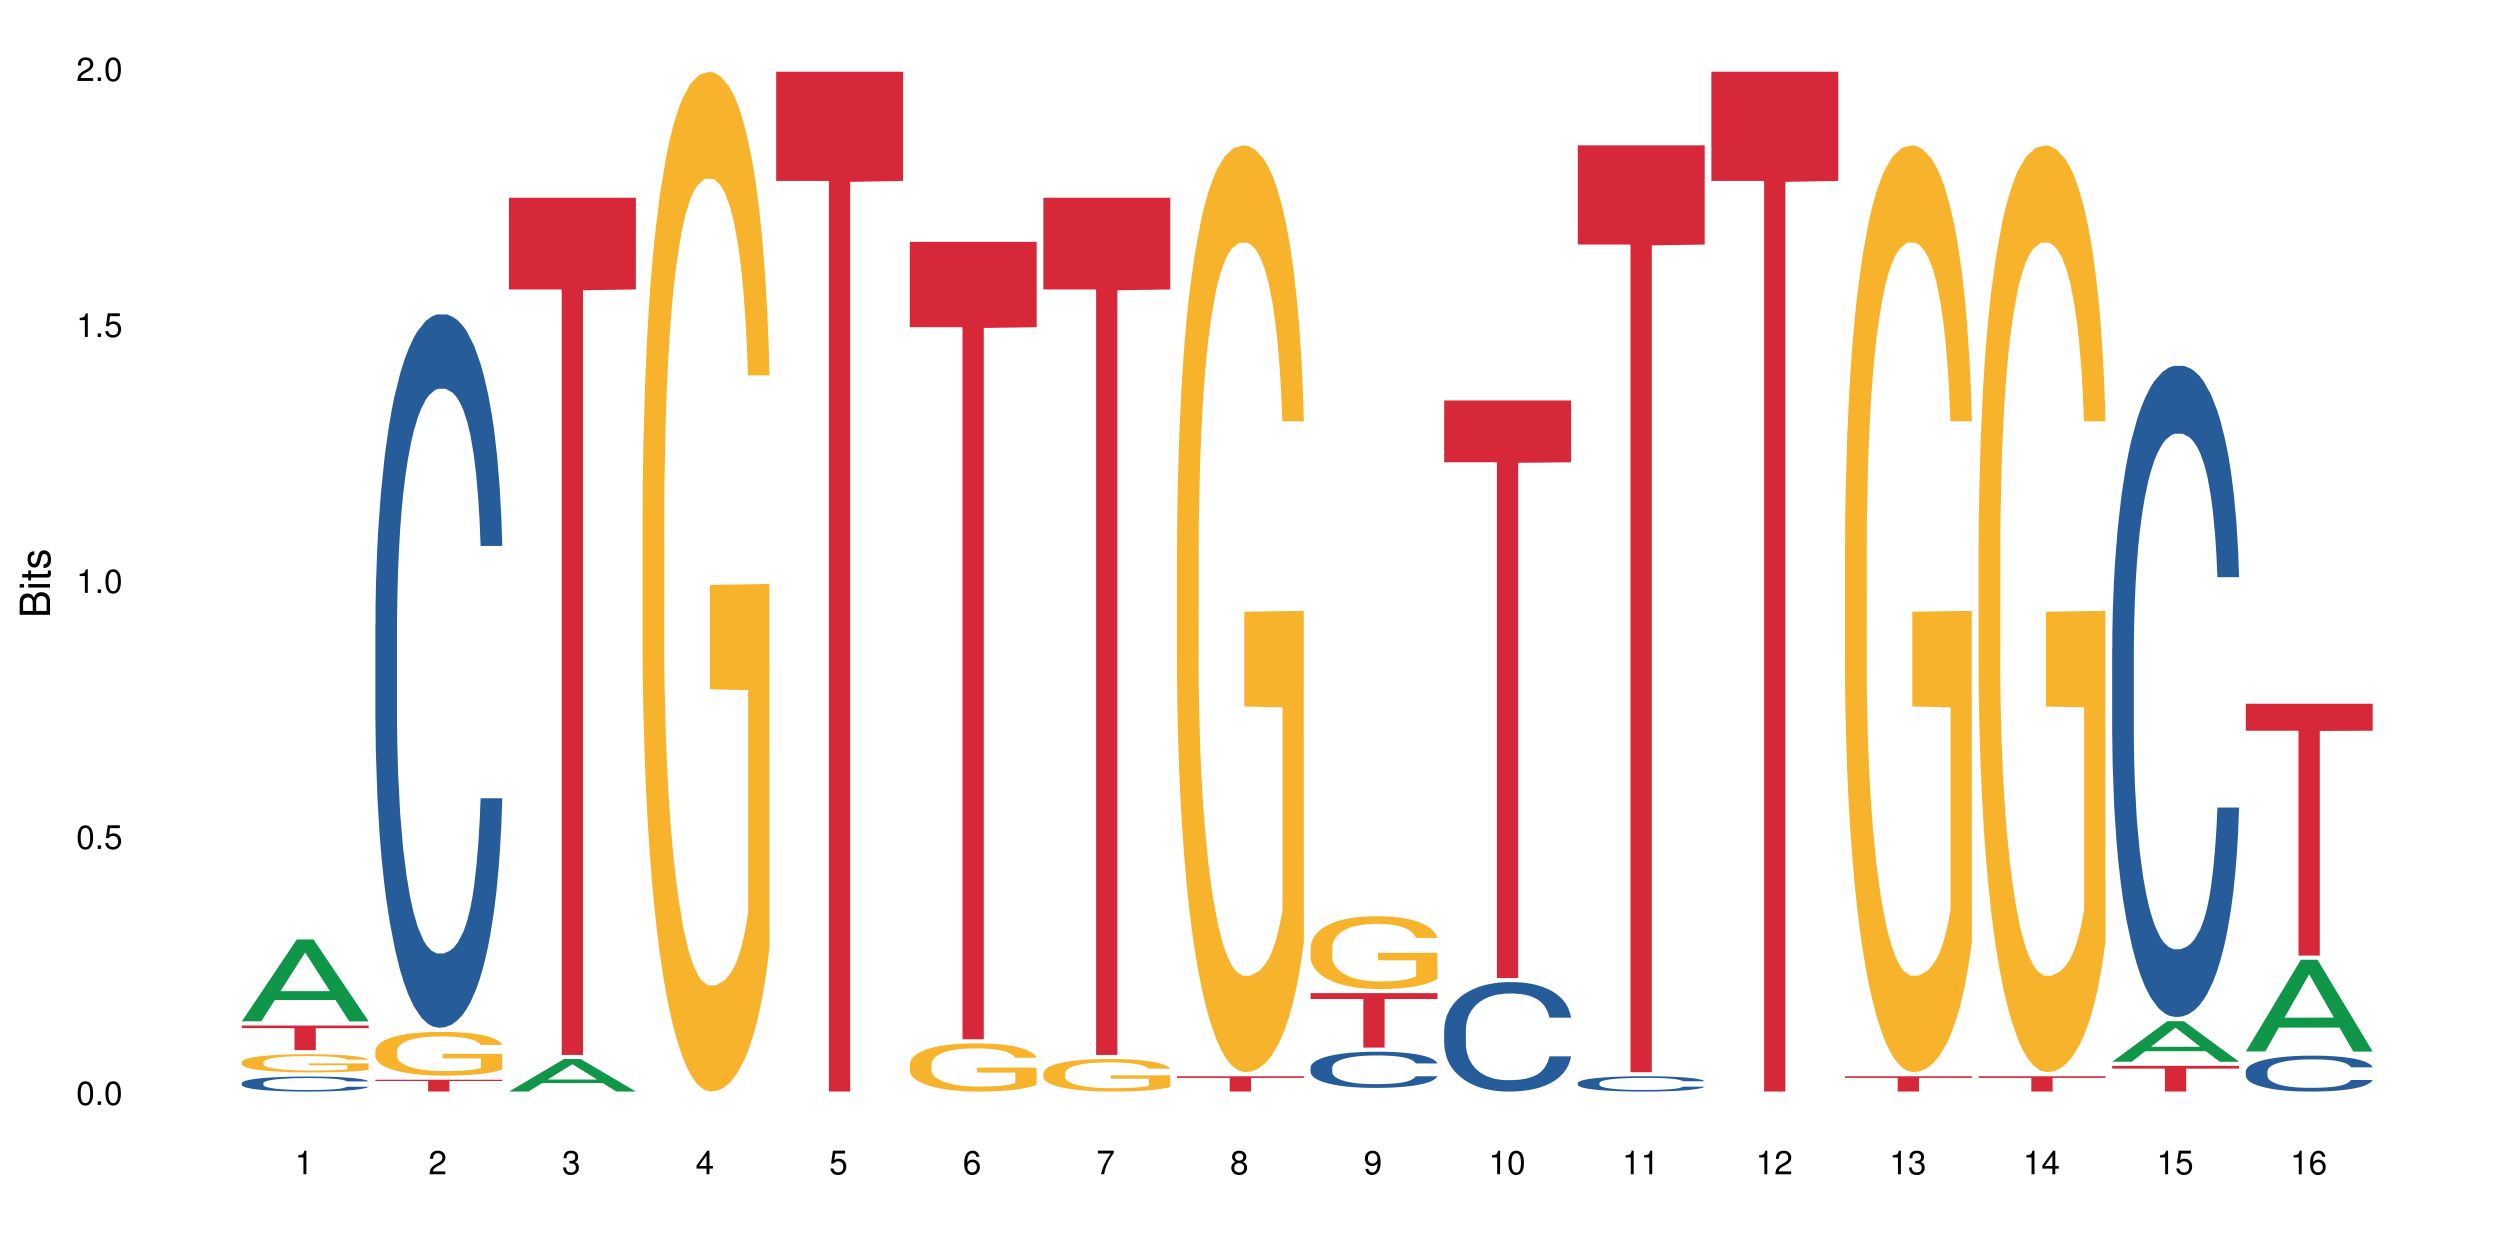 <?xml version="1.0" encoding="UTF-8"?>
<svg xmlns="http://www.w3.org/2000/svg" xmlns:xlink="http://www.w3.org/1999/xlink" width="720pt" height="360pt" viewBox="0 0 720 360" version="1.1">
<defs>
<g>
<symbol overflow="visible" id="glyph0-0">
<path style="stroke:none;" d=""/>
</symbol>
<symbol overflow="visible" id="glyph0-1">
<path style="stroke:none;" d="M 2.641 -6.797 C 2 -6.797 1.422 -6.531 1.078 -6.047 C 0.641 -5.453 0.406 -4.547 0.406 -3.297 C 0.406 -1 1.188 0.219 2.641 0.219 C 4.078 0.219 4.859 -1 4.859 -3.234 C 4.859 -4.562 4.656 -5.438 4.203 -6.047 C 3.844 -6.531 3.281 -6.797 2.641 -6.797 Z M 2.641 -6.047 C 3.547 -6.047 4 -5.125 4 -3.312 C 4 -1.375 3.562 -0.484 2.625 -0.484 C 1.734 -0.484 1.281 -1.422 1.281 -3.281 C 1.281 -5.141 1.734 -6.047 2.641 -6.047 Z M 2.641 -6.047 "/>
</symbol>
<symbol overflow="visible" id="glyph0-2">
<path style="stroke:none;" d="M 1.828 -1 L 0.828 -1 L 0.828 0 L 1.828 0 Z M 1.828 -1 "/>
</symbol>
<symbol overflow="visible" id="glyph0-3">
<path style="stroke:none;" d="M 4.562 -6.797 L 1.062 -6.797 L 0.547 -3.094 L 1.328 -3.094 C 1.719 -3.562 2.047 -3.734 2.578 -3.734 C 3.484 -3.734 4.062 -3.109 4.062 -2.094 C 4.062 -1.125 3.484 -0.531 2.578 -0.531 C 1.828 -0.531 1.375 -0.906 1.188 -1.672 L 0.328 -1.672 C 0.453 -1.109 0.547 -0.844 0.75 -0.594 C 1.125 -0.078 1.828 0.219 2.594 0.219 C 3.969 0.219 4.922 -0.781 4.922 -2.219 C 4.922 -3.562 4.031 -4.484 2.719 -4.484 C 2.25 -4.484 1.859 -4.359 1.469 -4.062 L 1.734 -5.969 L 4.562 -5.969 Z M 4.562 -6.797 "/>
</symbol>
<symbol overflow="visible" id="glyph0-4">
<path style="stroke:none;" d="M 2.484 -4.844 L 2.484 0 L 3.328 0 L 3.328 -6.797 L 2.766 -6.797 C 2.469 -5.75 2.281 -5.609 0.984 -5.453 L 0.984 -4.844 Z M 2.484 -4.844 "/>
</symbol>
<symbol overflow="visible" id="glyph0-5">
<path style="stroke:none;" d="M 4.859 -0.828 L 1.281 -0.828 C 1.359 -1.391 1.672 -1.75 2.5 -2.234 L 3.469 -2.75 C 4.406 -3.266 4.906 -3.969 4.906 -4.812 C 4.906 -5.375 4.672 -5.906 4.266 -6.266 C 3.859 -6.625 3.375 -6.797 2.719 -6.797 C 1.859 -6.797 1.219 -6.5 0.844 -5.922 C 0.609 -5.562 0.5 -5.125 0.484 -4.438 L 1.328 -4.438 C 1.359 -4.906 1.406 -5.188 1.531 -5.406 C 1.75 -5.812 2.188 -6.062 2.703 -6.062 C 3.469 -6.062 4.031 -5.516 4.031 -4.781 C 4.031 -4.25 3.719 -3.797 3.125 -3.438 L 2.234 -2.938 C 0.812 -2.141 0.406 -1.5 0.328 0 L 4.859 0 Z M 4.859 -0.828 "/>
</symbol>
<symbol overflow="visible" id="glyph0-6">
<path style="stroke:none;" d="M 2.125 -3.125 L 2.578 -3.125 C 3.516 -3.125 3.984 -2.703 3.984 -1.891 C 3.984 -1.031 3.469 -0.531 2.578 -0.531 C 1.656 -0.531 1.203 -0.984 1.156 -1.969 L 0.312 -1.969 C 0.344 -1.422 0.438 -1.078 0.609 -0.766 C 0.953 -0.109 1.625 0.219 2.547 0.219 C 3.953 0.219 4.859 -0.609 4.859 -1.906 C 4.859 -2.766 4.516 -3.25 3.703 -3.516 C 4.344 -3.766 4.656 -4.25 4.656 -4.938 C 4.656 -6.109 3.875 -6.797 2.578 -6.797 C 1.203 -6.797 0.484 -6.047 0.453 -4.609 L 1.297 -4.609 C 1.312 -5.016 1.344 -5.25 1.453 -5.453 C 1.641 -5.828 2.062 -6.062 2.594 -6.062 C 3.344 -6.062 3.797 -5.625 3.797 -4.906 C 3.797 -4.422 3.609 -4.141 3.25 -3.984 C 3.016 -3.891 2.719 -3.844 2.125 -3.844 Z M 2.125 -3.125 "/>
</symbol>
<symbol overflow="visible" id="glyph0-7">
<path style="stroke:none;" d="M 3.141 -1.625 L 3.141 0 L 3.984 0 L 3.984 -1.625 L 4.984 -1.625 L 4.984 -2.391 L 3.984 -2.391 L 3.984 -6.797 L 3.359 -6.797 L 0.266 -2.516 L 0.266 -1.625 Z M 3.141 -2.391 L 1 -2.391 L 3.141 -5.359 Z M 3.141 -2.391 "/>
</symbol>
<symbol overflow="visible" id="glyph0-8">
<path style="stroke:none;" d="M 4.781 -5.031 C 4.609 -6.141 3.891 -6.797 2.844 -6.797 C 2.094 -6.797 1.422 -6.438 1.031 -5.828 C 0.609 -5.172 0.406 -4.344 0.406 -3.094 C 0.406 -1.953 0.578 -1.234 0.984 -0.625 C 1.359 -0.078 1.953 0.219 2.703 0.219 C 3.984 0.219 4.922 -0.734 4.922 -2.078 C 4.922 -3.344 4.062 -4.234 2.844 -4.234 C 2.172 -4.234 1.641 -3.969 1.281 -3.469 C 1.281 -5.125 1.828 -6.047 2.797 -6.047 C 3.391 -6.047 3.797 -5.672 3.938 -5.031 Z M 2.734 -3.484 C 3.547 -3.484 4.062 -2.922 4.062 -2 C 4.062 -1.156 3.484 -0.531 2.703 -0.531 C 1.922 -0.531 1.328 -1.188 1.328 -2.047 C 1.328 -2.891 1.906 -3.484 2.734 -3.484 Z M 2.734 -3.484 "/>
</symbol>
<symbol overflow="visible" id="glyph0-9">
<path style="stroke:none;" d="M 4.984 -6.797 L 0.438 -6.797 L 0.438 -5.969 L 4.109 -5.969 C 2.5 -3.656 1.828 -2.234 1.328 0 L 2.219 0 C 2.594 -2.172 3.453 -4.047 4.984 -6.094 Z M 4.984 -6.797 "/>
</symbol>
<symbol overflow="visible" id="glyph0-10">
<path style="stroke:none;" d="M 3.75 -3.578 C 4.453 -4 4.688 -4.344 4.688 -4.984 C 4.688 -6.047 3.844 -6.797 2.641 -6.797 C 1.438 -6.797 0.594 -6.047 0.594 -4.984 C 0.594 -4.359 0.828 -4.016 1.516 -3.578 C 0.734 -3.203 0.359 -2.641 0.359 -1.891 C 0.359 -0.641 1.297 0.219 2.641 0.219 C 3.984 0.219 4.922 -0.641 4.922 -1.875 C 4.922 -2.641 4.531 -3.203 3.75 -3.578 Z M 2.641 -6.047 C 3.359 -6.047 3.812 -5.625 3.812 -4.969 C 3.812 -4.344 3.344 -3.922 2.641 -3.922 C 1.922 -3.922 1.453 -4.344 1.453 -4.984 C 1.453 -5.625 1.922 -6.047 2.641 -6.047 Z M 2.641 -3.203 C 3.484 -3.203 4.062 -2.672 4.062 -1.875 C 4.062 -1.062 3.484 -0.531 2.625 -0.531 C 1.797 -0.531 1.219 -1.078 1.219 -1.875 C 1.219 -2.672 1.797 -3.203 2.641 -3.203 Z M 2.641 -3.203 "/>
</symbol>
<symbol overflow="visible" id="glyph0-11">
<path style="stroke:none;" d="M 0.516 -1.547 C 0.672 -0.438 1.406 0.219 2.438 0.219 C 3.188 0.219 3.859 -0.141 4.266 -0.75 C 4.688 -1.406 4.891 -2.25 4.891 -3.484 C 4.891 -4.625 4.703 -5.359 4.312 -5.953 C 3.938 -6.5 3.344 -6.797 2.594 -6.797 C 1.297 -6.797 0.359 -5.844 0.359 -4.516 C 0.359 -3.25 1.234 -2.344 2.453 -2.344 C 3.094 -2.344 3.562 -2.578 4.016 -3.109 C 4 -1.453 3.469 -0.531 2.5 -0.531 C 1.906 -0.531 1.484 -0.906 1.359 -1.547 Z M 2.578 -6.062 C 3.375 -6.062 3.969 -5.406 3.969 -4.531 C 3.969 -3.688 3.375 -3.094 2.547 -3.094 C 1.734 -3.094 1.234 -3.672 1.234 -4.578 C 1.234 -5.438 1.797 -6.062 2.578 -6.062 Z M 2.578 -6.062 "/>
</symbol>
<symbol overflow="visible" id="glyph1-0">
<path style="stroke:none;" d=""/>
</symbol>
<symbol overflow="visible" id="glyph1-1">
<path style="stroke:none;" d="M 0 -0.953 L 0 -4.891 C 0 -5.719 -0.234 -6.344 -0.734 -6.797 C -1.188 -7.234 -1.812 -7.469 -2.5 -7.469 C -3.547 -7.469 -4.188 -7 -4.625 -5.875 C -4.984 -6.672 -5.641 -7.094 -6.531 -7.094 C -7.156 -7.094 -7.734 -6.859 -8.141 -6.391 C -8.562 -5.938 -8.75 -5.344 -8.75 -4.5 L -8.75 -0.953 Z M -4.984 -2.062 L -7.766 -2.062 L -7.766 -4.219 C -7.766 -4.844 -7.688 -5.203 -7.453 -5.5 C -7.219 -5.812 -6.859 -5.969 -6.375 -5.969 C -5.906 -5.969 -5.531 -5.812 -5.297 -5.5 C -5.062 -5.203 -4.984 -4.844 -4.984 -4.219 Z M -0.984 -2.062 L -4 -2.062 L -4 -4.781 C -4 -5.328 -3.859 -5.688 -3.578 -5.953 C -3.297 -6.219 -2.922 -6.359 -2.484 -6.359 C -2.062 -6.359 -1.688 -6.219 -1.406 -5.953 C -1.109 -5.688 -0.984 -5.328 -0.984 -4.781 Z M -0.984 -2.062 "/>
</symbol>
<symbol overflow="visible" id="glyph1-2">
<path style="stroke:none;" d="M -6.281 -1.797 L -6.281 -0.797 L 0 -0.797 L 0 -1.797 Z M -8.75 -1.797 L -8.75 -0.797 L -7.484 -0.797 L -7.484 -1.797 Z M -8.75 -1.797 "/>
</symbol>
<symbol overflow="visible" id="glyph1-3">
<path style="stroke:none;" d="M -6.281 -3.047 L -6.281 -2.016 L -8.016 -2.016 L -8.016 -1.016 L -6.281 -1.016 L -6.281 -0.172 L -5.469 -0.172 L -5.469 -1.016 L -0.719 -1.016 C -0.078 -1.016 0.281 -1.453 0.281 -2.234 C 0.281 -2.469 0.25 -2.719 0.188 -3.047 L -0.641 -3.047 C -0.609 -2.922 -0.594 -2.766 -0.594 -2.562 C -0.594 -2.141 -0.719 -2.016 -1.156 -2.016 L -5.469 -2.016 L -5.469 -3.047 Z M -6.281 -3.047 "/>
</symbol>
<symbol overflow="visible" id="glyph1-4">
<path style="stroke:none;" d="M -4.531 -5.25 C -5.766 -5.25 -6.469 -4.422 -6.469 -2.969 C -6.469 -1.516 -5.719 -0.562 -4.547 -0.562 C -3.562 -0.562 -3.094 -1.062 -2.734 -2.562 L -2.516 -3.484 C -2.344 -4.188 -2.094 -4.469 -1.625 -4.469 C -1.047 -4.469 -0.641 -3.875 -0.641 -3 C -0.641 -2.453 -0.797 -2 -1.062 -1.75 C -1.25 -1.594 -1.422 -1.531 -1.875 -1.469 L -1.875 -0.406 C -0.422 -0.453 0.281 -1.266 0.281 -2.922 C 0.281 -4.5 -0.5 -5.516 -1.719 -5.516 C -2.656 -5.516 -3.172 -4.984 -3.469 -3.734 L -3.703 -2.766 C -3.891 -1.953 -4.156 -1.609 -4.594 -1.609 C -5.172 -1.609 -5.547 -2.125 -5.547 -2.938 C -5.547 -3.75 -5.203 -4.172 -4.531 -4.203 Z M -4.531 -5.25 "/>
</symbol>
</g>
</defs>
<g id="surface30640">
<rect x="0" y="0" width="720" height="360" style="fill:rgb(100%,100%,100%);fill-opacity:1;stroke:none;"/>
<path style=" stroke:none;fill-rule:nonzero;fill:rgb(6.275%,58.824%,28.235%);fill-opacity:1;" d="M 69.629 294.148 L 69.668 294.125 L 85.484 270.559 L 90.289 270.559 L 106.184 294.172 L 100.598 294.172 L 96.613 288.008 L 79.156 288.008 L 75.254 294.148 L 69.629 294.148 L 80.836 285.457 L 95.012 285.438 L 87.945 274.418 L 87.867 274.395 L 87.789 274.461 L 80.797 285.438 L 80.836 285.457 Z M 69.629 294.148 "/>
<path style=" stroke:none;fill-rule:nonzero;fill:rgb(14.51%,36.078%,60%);fill-opacity:1;" d="M 69.629 311.926 L 69.676 311.922 L 69.676 311.824 L 69.809 311.676 L 70.121 311.484 L 70.434 311.355 L 71.234 311.121 L 72.348 310.895 L 73.508 310.723 L 74.355 310.617 L 75.113 310.539 L 76.852 310.395 L 77.965 310.316 L 79.168 310.25 L 80.641 310.184 L 81.711 310.145 L 84.117 310.082 L 85.898 310.055 L 87.281 310.043 L 90.27 310.043 L 92.051 310.059 L 93.344 310.078 L 94.77 310.109 L 95.973 310.145 L 98.07 310.23 L 99.941 310.344 L 100.789 310.406 L 102.125 310.527 L 103.152 310.648 L 103.863 310.75 L 104.668 310.895 L 105.379 311.074 L 105.914 311.277 L 106.184 311.445 L 99.941 311.445 L 99.629 311.289 L 99.273 311.164 L 98.605 311.004 L 97.938 310.887 L 97 310.773 L 96.152 310.699 L 94.992 310.621 L 93.969 310.574 L 92.898 310.539 L 91.875 310.516 L 89.91 310.492 L 87.637 310.492 L 86.793 310.5 L 85.055 310.531 L 84.117 310.559 L 82.781 310.613 L 81.844 310.668 L 80.73 310.746 L 79.973 310.812 L 79.035 310.914 L 78.367 311.008 L 77.609 311.137 L 77.164 311.234 L 76.762 311.348 L 76.406 311.477 L 76.137 311.617 L 75.961 311.762 L 75.871 311.906 L 75.871 312.52 L 75.961 312.66 L 76.184 312.828 L 76.762 313.07 L 77.609 313.277 L 78.59 313.445 L 79.527 313.562 L 80.059 313.617 L 80.773 313.684 L 81.887 313.762 L 83.492 313.84 L 84.43 313.871 L 85.855 313.902 L 87.328 313.918 L 89.289 313.918 L 91.027 313.902 L 92.184 313.883 L 93.391 313.852 L 95.039 313.785 L 96.062 313.723 L 96.953 313.645 L 97.625 313.57 L 98.07 313.508 L 98.738 313.387 L 99.273 313.25 L 99.676 313.113 L 99.941 312.977 L 106.184 312.977 L 105.914 313.137 L 105.516 313.289 L 105.113 313.406 L 104.488 313.543 L 103.773 313.668 L 102.75 313.805 L 101.902 313.895 L 100.789 313.996 L 99.762 314.07 L 98.648 314.137 L 97 314.215 L 95.93 314.258 L 94.77 314.293 L 93.391 314.324 L 91.648 314.352 L 89.777 314.367 L 88.039 314.371 L 86.168 314.363 L 84.785 314.348 L 82.957 314.312 L 80.684 314.238 L 79.035 314.164 L 77.742 314.09 L 76.629 314.012 L 75.379 313.902 L 73.773 313.73 L 72.793 313.594 L 72.125 313.484 L 71.367 313.328 L 70.832 313.191 L 70.207 312.969 L 69.762 312.688 L 69.629 312.473 Z M 69.629 311.926 "/>
<path style=" stroke:none;fill-rule:nonzero;fill:rgb(96.863%,70.196%,16.863%);fill-opacity:1;" d="M 69.629 305.863 L 69.676 305.855 L 69.676 305.762 L 69.852 305.547 L 70.297 305.25 L 70.879 305.004 L 71.5 304.812 L 71.902 304.711 L 72.57 304.566 L 73.152 304.461 L 74.621 304.246 L 76.496 304.047 L 77.52 303.957 L 78.68 303.879 L 80.328 303.785 L 81.086 303.754 L 83.402 303.676 L 86.035 303.629 L 88.93 303.613 L 90.27 303.617 L 92.098 303.637 L 94.594 303.691 L 96.02 303.738 L 97.133 303.785 L 98.293 303.848 L 99.719 303.945 L 101.055 304.059 L 102.125 304.176 L 103.195 304.32 L 104.086 304.473 L 104.844 304.641 L 105.516 304.84 L 105.914 305.008 L 106.184 305.176 L 99.984 305.176 L 99.629 305.008 L 99.227 304.879 L 98.559 304.723 L 97.891 304.605 L 97.223 304.516 L 95.973 304.391 L 94.906 304.312 L 93.566 304.246 L 92.273 304.203 L 90.805 304.176 L 89.91 304.164 L 87.551 304.164 L 85.41 304.199 L 84.16 304.238 L 83.27 304.273 L 82.023 304.348 L 81.266 304.406 L 80.816 304.441 L 79.48 304.59 L 78.59 304.727 L 78.098 304.816 L 77.477 304.961 L 77.027 305.09 L 76.539 305.281 L 76.27 305.426 L 75.914 305.75 L 75.871 306.613 L 76.004 306.797 L 76.27 306.992 L 76.629 307.164 L 77.164 307.348 L 77.699 307.484 L 78.633 307.672 L 79.438 307.797 L 80.059 307.879 L 81.266 308.008 L 81.754 308.051 L 82.914 308.137 L 84.117 308.203 L 85.59 308.262 L 86.703 308.293 L 88.484 308.316 L 90.758 308.316 L 93.434 308.285 L 95.129 308.25 L 96.285 308.211 L 97.043 308.176 L 97.98 308.125 L 98.648 308.074 L 99.273 308.023 L 100.031 307.941 L 100.031 306.797 L 89.02 306.793 L 89.02 306.254 L 106.137 306.25 L 106.184 308.125 L 105.246 308.254 L 104.086 308.379 L 102.973 308.473 L 101.812 308.555 L 100.164 308.645 L 98.828 308.703 L 96.777 308.77 L 94.906 308.812 L 92.941 308.844 L 91.203 308.855 L 89.152 308.863 L 87.328 308.852 L 85.363 308.824 L 83.805 308.785 L 82.379 308.738 L 80.953 308.676 L 79.168 308.574 L 78.012 308.492 L 76.805 308.391 L 75.602 308.273 L 74.531 308.145 L 73.82 308.043 L 73.105 307.926 L 72.348 307.785 L 71.637 307.621 L 71.102 307.473 L 70.609 307.305 L 70.254 307.145 L 69.898 306.93 L 69.719 306.758 L 69.629 306.609 Z M 69.629 305.863 "/>
<path style=" stroke:none;fill-rule:nonzero;fill:rgb(83.922%,15.686%,22.353%);fill-opacity:1;" d="M 69.629 295.352 L 106.184 295.352 L 106.184 296.109 L 90.949 296.117 L 90.949 302.434 L 84.82 302.434 L 84.82 296.121 L 84.73 296.109 L 69.629 296.109 Z M 69.629 295.352 "/>
<path style=" stroke:none;fill-rule:nonzero;fill:rgb(14.51%,36.078%,60%);fill-opacity:1;" d="M 108.105 179.957 L 108.152 179.766 L 108.152 175.262 L 108.285 168.125 L 108.598 159.113 L 108.91 152.914 L 109.711 141.836 L 110.824 131.133 L 111.984 122.871 L 112.832 117.988 L 113.59 114.23 L 115.328 107.285 L 116.441 103.715 L 117.645 100.523 L 119.117 97.332 L 120.188 95.453 L 122.594 92.449 L 124.375 91.133 L 125.758 90.57 L 128.746 90.57 L 130.527 91.32 L 131.82 92.262 L 133.246 93.762 L 134.453 95.453 L 136.547 99.586 L 138.418 104.844 L 139.266 107.848 L 140.602 113.668 L 141.629 119.301 L 142.34 124.184 L 143.145 131.133 L 143.855 139.582 L 144.391 149.16 L 144.66 157.234 L 138.418 157.234 L 138.105 149.723 L 137.75 143.902 L 137.082 136.203 L 136.414 130.758 L 135.477 125.312 L 134.629 121.742 L 133.469 118.176 L 132.445 115.922 L 131.375 114.23 L 130.352 113.105 L 128.391 111.977 L 126.117 111.977 L 125.27 112.355 L 123.531 113.855 L 122.594 115.172 L 121.258 117.801 L 120.32 120.242 L 119.207 123.996 L 118.449 127.188 L 117.512 132.07 L 116.844 136.391 L 116.086 142.586 L 115.641 147.281 L 115.238 152.539 L 114.883 158.734 L 114.613 165.309 L 114.438 172.258 L 114.348 179.016 L 114.348 208.121 L 114.438 214.883 L 114.66 222.77 L 115.238 234.223 L 116.086 244.176 L 117.066 252.062 L 118.004 257.699 L 118.539 260.328 L 119.25 263.332 L 120.363 267.086 L 121.969 270.844 L 122.906 272.344 L 124.332 273.848 L 125.805 274.598 L 127.766 274.598 L 129.504 273.848 L 130.664 272.906 L 131.867 271.406 L 133.516 268.215 L 134.539 265.207 L 135.434 261.641 L 136.102 258.074 L 136.547 255.07 L 137.215 249.246 L 137.75 242.863 L 138.152 236.289 L 138.418 229.906 L 144.66 229.906 L 144.391 237.418 L 143.992 244.742 L 143.59 250.188 L 142.965 256.758 L 142.254 262.578 L 141.227 269.152 L 140.379 273.473 L 139.266 278.164 L 138.242 281.734 L 137.125 284.926 L 135.477 288.68 L 134.406 290.559 L 133.246 292.25 L 131.867 293.75 L 130.129 295.066 L 128.254 295.816 L 126.516 296.004 L 124.645 295.629 L 123.262 294.879 L 121.434 293.188 L 119.16 289.809 L 117.512 286.242 L 116.219 282.672 L 115.105 278.918 L 113.855 273.848 L 112.254 265.586 L 111.27 259.199 L 110.602 253.941 L 109.844 246.617 L 109.309 240.047 L 108.688 229.531 L 108.238 216.199 L 108.105 205.871 Z M 108.105 179.957 "/>
<path style=" stroke:none;fill-rule:nonzero;fill:rgb(96.863%,70.196%,16.863%);fill-opacity:1;" d="M 108.105 302.578 L 108.152 302.566 L 108.152 302.336 L 108.328 301.82 L 108.773 301.105 L 109.355 300.52 L 109.98 300.059 L 110.379 299.82 L 111.047 299.473 L 111.629 299.219 L 113.098 298.703 L 114.973 298.219 L 115.996 298.012 L 117.156 297.816 L 118.805 297.598 L 119.562 297.52 L 121.879 297.336 L 124.512 297.219 L 127.406 297.184 L 128.746 297.195 L 130.574 297.242 L 133.07 297.367 L 134.496 297.484 L 135.609 297.598 L 136.77 297.75 L 138.195 297.977 L 139.531 298.254 L 140.602 298.531 L 141.672 298.875 L 142.562 299.242 L 143.32 299.645 L 143.992 300.129 L 144.391 300.531 L 144.66 300.934 L 138.465 300.934 L 138.105 300.531 L 137.707 300.223 L 137.035 299.84 L 136.367 299.566 L 135.699 299.348 L 134.453 299.047 L 133.383 298.863 L 132.043 298.703 L 130.75 298.598 L 129.281 298.531 L 128.391 298.508 L 126.027 298.508 L 123.887 298.586 L 122.637 298.68 L 121.746 298.773 L 120.5 298.945 L 119.742 299.082 L 119.297 299.176 L 117.957 299.531 L 117.066 299.852 L 116.574 300.07 L 115.953 300.418 L 115.508 300.727 L 115.016 301.188 L 114.75 301.531 L 114.391 302.312 L 114.348 304.387 L 114.48 304.82 L 114.75 305.293 L 115.105 305.707 L 115.641 306.145 L 116.176 306.477 L 117.109 306.926 L 117.914 307.227 L 118.539 307.422 L 119.742 307.73 L 120.23 307.836 L 121.391 308.043 L 122.594 308.203 L 124.066 308.34 L 125.18 308.41 L 126.961 308.469 L 129.234 308.469 L 131.91 308.398 L 133.605 308.309 L 134.762 308.215 L 135.52 308.133 L 136.457 308.008 L 137.125 307.895 L 137.75 307.766 L 138.508 307.57 L 138.508 304.82 L 127.496 304.809 L 127.496 303.523 L 144.613 303.512 L 144.66 308.008 L 143.723 308.32 L 142.562 308.617 L 141.449 308.848 L 140.289 309.043 L 138.641 309.262 L 137.305 309.398 L 135.254 309.562 L 133.383 309.664 L 131.422 309.734 L 129.68 309.77 L 127.633 309.777 L 125.805 309.758 L 123.844 309.688 L 122.281 309.594 L 120.855 309.48 L 119.43 309.332 L 117.645 309.09 L 116.488 308.895 L 115.285 308.652 L 114.078 308.363 L 113.012 308.055 L 112.297 307.812 L 111.582 307.535 L 110.824 307.191 L 110.113 306.801 L 109.578 306.445 L 109.086 306.043 L 108.73 305.66 L 108.375 305.145 L 108.195 304.73 L 108.105 304.375 Z M 108.105 302.578 "/>
<path style=" stroke:none;fill-rule:nonzero;fill:rgb(83.922%,15.686%,22.353%);fill-opacity:1;" d="M 108.105 310.957 L 144.66 310.957 L 144.66 311.324 L 129.426 311.328 L 129.426 314.371 L 123.297 314.371 L 123.297 311.332 L 123.207 311.324 L 108.105 311.324 Z M 108.105 310.957 "/>
<path style=" stroke:none;fill-rule:nonzero;fill:rgb(6.275%,58.824%,28.235%);fill-opacity:1;" d="M 146.582 314.363 L 146.621 314.352 L 162.438 304.996 L 167.242 304.996 L 183.137 314.371 L 177.551 314.371 L 173.57 311.922 L 156.113 311.922 L 152.207 314.363 L 146.582 314.363 L 157.793 310.91 L 171.969 310.902 L 164.898 306.527 L 164.82 306.52 L 164.742 306.543 L 157.754 310.902 L 157.793 310.91 Z M 146.582 314.363 "/>
<path style=" stroke:none;fill-rule:nonzero;fill:rgb(83.922%,15.686%,22.353%);fill-opacity:1;" d="M 146.582 56.938 L 183.137 56.938 L 183.137 83.363 L 167.902 83.594 L 167.902 303.816 L 161.773 303.816 L 161.773 83.828 L 161.684 83.363 L 146.582 83.363 Z M 146.582 56.938 "/>
<path style=" stroke:none;fill-rule:nonzero;fill:rgb(96.863%,70.196%,16.863%);fill-opacity:1;" d="M 185.059 146.461 L 185.105 146.191 L 185.105 140.828 L 185.281 128.758 L 185.73 112.129 L 186.309 98.449 L 186.934 87.719 L 187.332 82.086 L 188.004 74.039 L 188.582 68.141 L 190.055 56.07 L 191.926 44.805 L 192.949 39.977 L 194.109 35.414 L 195.758 30.32 L 196.516 28.441 L 198.836 24.148 L 201.465 21.469 L 204.363 20.664 L 205.699 20.93 L 207.527 22.004 L 210.023 24.953 L 211.449 27.637 L 212.562 30.32 L 213.723 33.805 L 215.148 39.172 L 216.488 45.609 L 217.559 52.047 L 218.625 60.094 L 219.52 68.676 L 220.277 78.062 L 220.945 89.328 L 221.348 98.715 L 221.613 108.105 L 215.418 108.105 L 215.062 98.715 L 214.66 91.477 L 213.992 82.625 L 213.32 76.188 L 212.652 71.09 L 211.406 64.117 L 210.336 59.824 L 209 56.07 L 207.707 53.656 L 206.234 52.047 L 205.344 51.508 L 202.98 51.508 L 200.84 53.387 L 199.594 55.531 L 198.699 57.68 L 197.453 61.703 L 196.695 64.922 L 196.25 67.066 L 194.91 75.383 L 194.02 82.891 L 193.531 87.988 L 192.906 96.035 L 192.461 103.277 L 191.969 114.004 L 191.703 122.051 L 191.344 140.293 L 191.301 188.574 L 191.434 198.766 L 191.703 209.762 L 192.059 219.418 L 192.594 229.609 L 193.129 237.391 L 194.066 247.852 L 194.867 254.824 L 195.492 259.383 L 196.695 266.625 L 197.184 269.039 L 198.344 273.867 L 199.547 277.625 L 201.02 280.844 L 202.133 282.453 L 203.918 283.793 L 206.191 283.793 L 208.863 282.184 L 210.559 280.039 L 211.719 277.891 L 212.477 276.016 L 213.41 273.062 L 214.078 270.383 L 214.703 267.43 L 215.461 262.871 L 215.461 198.766 L 204.453 198.496 L 204.453 168.457 L 221.57 168.188 L 221.613 273.062 L 220.676 280.305 L 219.52 287.281 L 218.402 292.645 L 217.246 297.203 L 215.594 302.301 L 214.258 305.52 L 212.207 309.273 L 210.336 311.688 L 208.375 313.297 L 206.637 314.102 L 204.586 314.371 L 202.758 313.836 L 200.797 312.227 L 199.234 310.078 L 197.809 307.398 L 196.383 303.91 L 194.602 298.277 L 193.441 293.719 L 192.238 288.086 L 191.035 281.379 L 189.965 274.137 L 189.25 268.504 L 188.539 262.066 L 187.781 254.02 L 187.066 244.898 L 186.531 236.586 L 186.039 227.195 L 185.684 218.344 L 185.328 206.277 L 185.148 196.621 L 185.059 188.305 Z M 185.059 146.461 "/>
<path style=" stroke:none;fill-rule:nonzero;fill:rgb(83.922%,15.686%,22.353%);fill-opacity:1;" d="M 223.539 20.664 L 260.09 20.664 L 260.09 52.102 L 244.855 52.379 L 244.855 314.371 L 238.727 314.371 L 238.727 52.652 L 238.637 52.102 L 223.539 52.102 Z M 223.539 20.664 "/>
<path style=" stroke:none;fill-rule:nonzero;fill:rgb(96.863%,70.196%,16.863%);fill-opacity:1;" d="M 262.016 306.438 L 262.059 306.426 L 262.059 306.172 L 262.238 305.602 L 262.684 304.816 L 263.262 304.172 L 263.887 303.664 L 264.289 303.398 L 264.957 303.016 L 265.535 302.738 L 267.008 302.168 L 268.879 301.637 L 269.906 301.406 L 271.062 301.191 L 272.711 300.953 L 273.469 300.863 L 275.789 300.66 L 278.418 300.535 L 281.316 300.496 L 282.652 300.508 L 284.48 300.559 L 286.977 300.699 L 288.402 300.824 L 289.52 300.953 L 290.676 301.117 L 292.105 301.371 L 293.441 301.676 L 294.512 301.977 L 295.582 302.359 L 296.473 302.762 L 297.23 303.207 L 297.898 303.738 L 298.301 304.184 L 298.566 304.625 L 292.371 304.625 L 292.016 304.184 L 291.613 303.84 L 290.945 303.422 L 290.277 303.117 L 289.605 302.879 L 288.359 302.547 L 287.289 302.344 L 285.953 302.168 L 284.66 302.055 L 283.188 301.977 L 282.297 301.953 L 279.934 301.953 L 277.793 302.043 L 276.547 302.145 L 275.656 302.242 L 274.406 302.434 L 273.648 302.586 L 273.203 302.688 L 271.867 303.082 L 270.973 303.434 L 270.484 303.676 L 269.859 304.055 L 269.414 304.398 L 268.922 304.906 L 268.656 305.285 L 268.301 306.148 L 268.254 308.43 L 268.391 308.91 L 268.656 309.43 L 269.012 309.887 L 269.547 310.367 L 270.082 310.734 L 271.02 311.227 L 271.82 311.559 L 272.445 311.773 L 273.648 312.113 L 274.141 312.23 L 275.297 312.457 L 276.5 312.633 L 277.973 312.785 L 279.086 312.863 L 280.871 312.926 L 283.145 312.926 L 285.816 312.852 L 287.512 312.75 L 288.672 312.648 L 289.43 312.559 L 290.363 312.418 L 291.035 312.293 L 291.656 312.152 L 292.414 311.938 L 292.414 308.91 L 281.406 308.898 L 281.406 307.477 L 298.523 307.465 L 298.566 312.418 L 297.633 312.762 L 296.473 313.09 L 295.359 313.344 L 294.199 313.559 L 292.551 313.801 L 291.211 313.953 L 289.16 314.129 L 287.289 314.242 L 285.328 314.32 L 283.59 314.359 L 281.539 314.371 L 279.711 314.344 L 277.75 314.27 L 276.191 314.168 L 274.762 314.043 L 273.336 313.875 L 271.555 313.609 L 270.395 313.395 L 269.191 313.129 L 267.988 312.812 L 266.918 312.469 L 266.203 312.203 L 265.492 311.898 L 264.734 311.52 L 264.02 311.09 L 263.484 310.695 L 262.996 310.254 L 262.637 309.836 L 262.281 309.266 L 262.102 308.809 L 262.016 308.414 Z M 262.016 306.438 "/>
<path style=" stroke:none;fill-rule:nonzero;fill:rgb(83.922%,15.686%,22.353%);fill-opacity:1;" d="M 262.016 69.656 L 298.566 69.656 L 298.566 94.238 L 283.332 94.457 L 283.332 299.316 L 277.203 299.316 L 277.203 94.672 L 277.113 94.238 L 262.016 94.238 Z M 262.016 69.656 "/>
<path style=" stroke:none;fill-rule:nonzero;fill:rgb(96.863%,70.196%,16.863%);fill-opacity:1;" d="M 300.492 309.012 L 300.535 309 L 300.535 308.832 L 300.715 308.445 L 301.16 307.914 L 301.738 307.477 L 302.363 307.137 L 302.766 306.957 L 303.434 306.699 L 304.012 306.512 L 305.484 306.125 L 307.355 305.766 L 308.383 305.609 L 309.539 305.465 L 311.191 305.305 L 311.949 305.242 L 314.266 305.105 L 316.895 305.02 L 319.793 304.996 L 321.129 305.004 L 322.957 305.039 L 325.453 305.133 L 326.879 305.219 L 327.996 305.305 L 329.152 305.414 L 330.582 305.586 L 331.918 305.789 L 332.988 305.996 L 334.059 306.254 L 334.949 306.527 L 335.707 306.828 L 336.375 307.188 L 336.777 307.484 L 337.043 307.785 L 330.848 307.785 L 330.492 307.484 L 330.09 307.254 L 329.422 306.973 L 328.754 306.766 L 328.086 306.605 L 326.836 306.383 L 325.766 306.246 L 324.43 306.125 L 323.137 306.047 L 321.664 305.996 L 320.773 305.98 L 318.41 305.98 L 316.27 306.039 L 315.023 306.109 L 314.133 306.176 L 312.883 306.305 L 312.125 306.406 L 311.68 306.477 L 310.344 306.742 L 309.449 306.98 L 308.961 307.145 L 308.336 307.402 L 307.891 307.633 L 307.402 307.973 L 307.133 308.23 L 306.777 308.812 L 306.73 310.355 L 306.867 310.68 L 307.133 311.031 L 307.488 311.34 L 308.023 311.664 L 308.559 311.914 L 309.496 312.246 L 310.297 312.469 L 310.922 312.617 L 312.125 312.848 L 312.617 312.922 L 313.773 313.078 L 314.98 313.199 L 316.449 313.301 L 317.562 313.352 L 319.348 313.395 L 321.621 313.395 L 324.297 313.344 L 325.988 313.273 L 327.148 313.207 L 327.906 313.145 L 328.844 313.051 L 329.512 312.965 L 330.137 312.871 L 330.895 312.727 L 330.895 310.68 L 319.883 310.672 L 319.883 309.711 L 337 309.703 L 337.043 313.051 L 336.109 313.281 L 334.949 313.504 L 333.836 313.676 L 332.676 313.824 L 331.027 313.984 L 329.688 314.09 L 327.637 314.207 L 325.766 314.285 L 323.805 314.336 L 322.066 314.363 L 320.016 314.371 L 318.188 314.355 L 316.227 314.301 L 314.668 314.234 L 313.238 314.148 L 311.812 314.035 L 310.031 313.855 L 308.871 313.711 L 307.668 313.531 L 306.465 313.316 L 305.395 313.086 L 304.68 312.906 L 303.969 312.699 L 303.211 312.445 L 302.496 312.152 L 301.961 311.887 L 301.473 311.586 L 301.117 311.305 L 300.758 310.918 L 300.582 310.613 L 300.492 310.348 Z M 300.492 309.012 "/>
<path style=" stroke:none;fill-rule:nonzero;fill:rgb(83.922%,15.686%,22.353%);fill-opacity:1;" d="M 300.492 56.938 L 337.043 56.938 L 337.043 83.363 L 321.809 83.594 L 321.809 303.816 L 315.68 303.816 L 315.68 83.828 L 315.594 83.363 L 300.492 83.363 Z M 300.492 56.938 "/>
<path style=" stroke:none;fill-rule:nonzero;fill:rgb(96.863%,70.196%,16.863%);fill-opacity:1;" d="M 338.969 156.184 L 339.012 155.941 L 339.012 151.062 L 339.191 140.094 L 339.637 124.98 L 340.215 112.547 L 340.84 102.797 L 341.242 97.68 L 341.91 90.363 L 342.488 85.004 L 343.961 74.031 L 345.832 63.793 L 346.859 59.406 L 348.016 55.262 L 349.668 50.629 L 350.426 48.926 L 352.742 45.023 L 355.371 42.586 L 358.27 41.855 L 359.605 42.098 L 361.434 43.074 L 363.93 45.754 L 365.359 48.191 L 366.473 50.629 L 367.633 53.801 L 369.059 58.676 L 370.395 64.523 L 371.465 70.375 L 372.535 77.688 L 373.426 85.488 L 374.184 94.023 L 374.852 104.262 L 375.254 112.793 L 375.52 121.324 L 369.324 121.324 L 368.969 112.793 L 368.566 106.211 L 367.898 98.164 L 367.23 92.316 L 366.562 87.684 L 365.312 81.344 L 364.242 77.445 L 362.906 74.031 L 361.613 71.84 L 360.141 70.375 L 359.25 69.887 L 356.887 69.887 L 354.75 71.594 L 353.5 73.543 L 352.609 75.496 L 351.359 79.152 L 350.602 82.078 L 350.156 84.027 L 348.82 91.586 L 347.93 98.41 L 347.438 103.043 L 346.812 110.355 L 346.367 116.938 L 345.879 126.688 L 345.609 134 L 345.254 150.578 L 345.207 194.457 L 345.344 203.719 L 345.609 213.715 L 345.965 222.488 L 346.5 231.754 L 347.035 238.824 L 347.973 248.328 L 348.773 254.668 L 349.398 258.812 L 350.602 265.395 L 351.094 267.586 L 352.254 271.977 L 353.457 275.387 L 354.926 278.312 L 356.043 279.777 L 357.824 280.996 L 360.098 280.996 L 362.773 279.531 L 364.465 277.582 L 365.625 275.633 L 366.383 273.926 L 367.32 271.242 L 367.988 268.805 L 368.613 266.125 L 369.371 261.98 L 369.371 203.719 L 358.359 203.477 L 358.359 176.172 L 375.477 175.93 L 375.52 271.242 L 374.586 277.824 L 373.426 284.164 L 372.312 289.039 L 371.152 293.184 L 369.504 297.816 L 368.168 300.742 L 366.117 304.152 L 364.242 306.348 L 362.281 307.809 L 360.543 308.543 L 358.492 308.785 L 356.664 308.297 L 354.703 306.836 L 353.145 304.883 L 351.719 302.445 L 350.289 299.277 L 348.508 294.16 L 347.348 290.016 L 346.145 284.895 L 344.941 278.801 L 343.871 272.219 L 343.16 267.102 L 342.445 261.25 L 341.688 253.938 L 340.973 245.648 L 340.438 238.09 L 339.949 229.559 L 339.594 221.516 L 339.234 210.543 L 339.059 201.77 L 338.969 194.211 Z M 338.969 156.184 "/>
<path style=" stroke:none;fill-rule:nonzero;fill:rgb(83.922%,15.686%,22.353%);fill-opacity:1;" d="M 338.969 309.965 L 375.52 309.965 L 375.52 310.438 L 360.285 310.441 L 360.285 314.371 L 354.156 314.371 L 354.156 310.445 L 354.07 310.438 L 338.969 310.438 Z M 338.969 309.965 "/>
<path style=" stroke:none;fill-rule:nonzero;fill:rgb(14.51%,36.078%,60%);fill-opacity:1;" d="M 377.445 307.43 L 377.488 307.422 L 377.488 307.191 L 377.625 306.828 L 377.934 306.371 L 378.246 306.059 L 379.051 305.496 L 380.164 304.953 L 381.324 304.535 L 382.172 304.285 L 382.93 304.098 L 384.668 303.742 L 385.781 303.562 L 386.984 303.402 L 388.457 303.238 L 389.527 303.145 L 391.934 302.992 L 393.715 302.926 L 395.098 302.895 L 398.086 302.895 L 399.867 302.934 L 401.16 302.98 L 402.586 303.059 L 403.789 303.145 L 405.887 303.352 L 407.758 303.621 L 408.605 303.773 L 409.941 304.066 L 410.969 304.352 L 411.68 304.602 L 412.484 304.953 L 413.195 305.383 L 413.73 305.867 L 414 306.277 L 407.758 306.277 L 407.445 305.898 L 407.09 305.602 L 406.422 305.211 L 405.75 304.934 L 404.816 304.66 L 403.969 304.477 L 402.809 304.297 L 401.785 304.184 L 400.715 304.098 L 399.688 304.039 L 397.727 303.98 L 395.453 303.98 L 394.605 304 L 392.867 304.078 L 391.934 304.145 L 390.594 304.277 L 389.66 304.402 L 388.543 304.59 L 387.785 304.754 L 386.852 305 L 386.184 305.219 L 385.426 305.535 L 384.98 305.773 L 384.578 306.039 L 384.223 306.355 L 383.953 306.688 L 383.773 307.039 L 383.688 307.383 L 383.688 308.859 L 383.773 309.203 L 383.996 309.602 L 384.578 310.184 L 385.426 310.688 L 386.406 311.086 L 387.34 311.375 L 387.875 311.508 L 388.59 311.66 L 389.703 311.848 L 391.309 312.039 L 392.246 312.117 L 393.672 312.191 L 395.141 312.23 L 397.105 312.23 L 398.844 312.191 L 400 312.145 L 401.203 312.07 L 402.855 311.906 L 403.879 311.754 L 404.77 311.574 L 405.441 311.391 L 405.887 311.238 L 406.555 310.945 L 407.09 310.621 L 407.488 310.289 L 407.758 309.965 L 414 309.965 L 413.73 310.344 L 413.328 310.715 L 412.93 310.992 L 412.305 311.324 L 411.59 311.621 L 410.566 311.953 L 409.719 312.172 L 408.605 312.41 L 407.578 312.594 L 406.465 312.754 L 404.816 312.945 L 403.746 313.039 L 402.586 313.125 L 401.203 313.203 L 399.465 313.27 L 397.594 313.305 L 395.855 313.316 L 393.984 313.297 L 392.602 313.258 L 390.773 313.172 L 388.5 313 L 386.852 312.82 L 385.559 312.641 L 384.445 312.449 L 383.195 312.191 L 381.59 311.773 L 380.609 311.449 L 379.941 311.184 L 379.184 310.812 L 378.648 310.477 L 378.023 309.945 L 377.578 309.27 L 377.445 308.746 Z M 377.445 307.43 "/>
<path style=" stroke:none;fill-rule:nonzero;fill:rgb(96.863%,70.196%,16.863%);fill-opacity:1;" d="M 377.445 272.859 L 377.488 272.84 L 377.488 272.457 L 377.668 271.594 L 378.113 270.41 L 378.691 269.434 L 379.316 268.668 L 379.719 268.266 L 380.387 267.691 L 380.965 267.27 L 382.438 266.406 L 384.309 265.602 L 385.336 265.258 L 386.496 264.934 L 388.145 264.57 L 388.902 264.434 L 391.219 264.129 L 393.848 263.938 L 396.746 263.879 L 398.086 263.898 L 399.91 263.977 L 402.41 264.188 L 403.836 264.379 L 404.949 264.57 L 406.109 264.816 L 407.535 265.199 L 408.871 265.66 L 409.941 266.121 L 411.012 266.695 L 411.902 267.309 L 412.66 267.977 L 413.328 268.781 L 413.73 269.453 L 414 270.121 L 407.801 270.121 L 407.445 269.453 L 407.043 268.934 L 406.375 268.301 L 405.707 267.844 L 405.039 267.48 L 403.789 266.98 L 402.719 266.676 L 401.383 266.406 L 400.09 266.234 L 398.621 266.121 L 397.727 266.082 L 395.363 266.082 L 393.227 266.215 L 391.977 266.367 L 391.086 266.523 L 389.836 266.809 L 389.078 267.039 L 388.633 267.191 L 387.297 267.785 L 386.406 268.32 L 385.914 268.684 L 385.289 269.262 L 384.844 269.777 L 384.355 270.543 L 384.086 271.117 L 383.73 272.418 L 383.688 275.867 L 383.82 276.594 L 384.086 277.379 L 384.445 278.066 L 384.98 278.793 L 385.512 279.352 L 386.449 280.098 L 387.254 280.594 L 387.875 280.918 L 389.078 281.438 L 389.57 281.609 L 390.73 281.953 L 391.934 282.223 L 393.402 282.453 L 394.52 282.566 L 396.301 282.66 L 398.574 282.66 L 401.25 282.547 L 402.941 282.395 L 404.102 282.242 L 404.859 282.105 L 405.797 281.895 L 406.465 281.703 L 407.09 281.496 L 407.848 281.168 L 407.848 276.594 L 396.836 276.574 L 396.836 274.43 L 413.953 274.41 L 414 281.895 L 413.062 282.414 L 411.902 282.91 L 410.789 283.293 L 409.629 283.621 L 407.98 283.984 L 406.645 284.215 L 404.594 284.48 L 402.719 284.652 L 400.758 284.77 L 399.02 284.824 L 396.969 284.844 L 395.141 284.805 L 393.18 284.691 L 391.621 284.539 L 390.195 284.348 L 388.77 284.098 L 386.984 283.695 L 385.824 283.371 L 384.621 282.969 L 383.418 282.488 L 382.348 281.973 L 381.637 281.57 L 380.922 281.109 L 380.164 280.535 L 379.449 279.887 L 378.918 279.293 L 378.426 278.621 L 378.07 277.992 L 377.711 277.129 L 377.535 276.441 L 377.445 275.848 Z M 377.445 272.859 "/>
<path style=" stroke:none;fill-rule:nonzero;fill:rgb(83.922%,15.686%,22.353%);fill-opacity:1;" d="M 377.445 286.023 L 414 286.023 L 414 287.703 L 398.766 287.719 L 398.766 301.715 L 392.637 301.715 L 392.637 287.734 L 392.547 287.703 L 377.445 287.703 Z M 377.445 286.023 "/>
<path style=" stroke:none;fill-rule:nonzero;fill:rgb(14.51%,36.078%,60%);fill-opacity:1;" d="M 415.922 296.57 L 415.965 296.543 L 415.965 295.852 L 416.102 294.758 L 416.414 293.375 L 416.723 292.422 L 417.527 290.723 L 418.641 289.082 L 419.801 287.816 L 420.648 287.066 L 421.406 286.492 L 423.145 285.426 L 424.258 284.879 L 425.461 284.387 L 426.934 283.898 L 428.004 283.609 L 430.41 283.148 L 432.191 282.949 L 433.574 282.863 L 436.562 282.863 L 438.344 282.977 L 439.637 283.121 L 441.062 283.352 L 442.266 283.609 L 444.363 284.242 L 446.234 285.051 L 447.082 285.512 L 448.418 286.402 L 449.445 287.27 L 450.156 288.016 L 450.961 289.082 L 451.672 290.379 L 452.207 291.848 L 452.477 293.086 L 446.234 293.086 L 445.922 291.934 L 445.566 291.043 L 444.898 289.859 L 444.227 289.023 L 443.293 288.191 L 442.445 287.641 L 441.285 287.094 L 440.262 286.75 L 439.191 286.492 L 438.164 286.316 L 436.203 286.145 L 433.93 286.145 L 433.086 286.203 L 431.348 286.434 L 430.41 286.633 L 429.074 287.039 L 428.137 287.41 L 427.023 287.988 L 426.266 288.477 L 425.328 289.227 L 424.66 289.891 L 423.902 290.84 L 423.457 291.559 L 423.055 292.367 L 422.699 293.316 L 422.43 294.324 L 422.254 295.391 L 422.164 296.426 L 422.164 300.891 L 422.254 301.93 L 422.477 303.137 L 423.055 304.895 L 423.902 306.422 L 424.883 307.633 L 425.816 308.496 L 426.352 308.898 L 427.066 309.359 L 428.18 309.934 L 429.785 310.512 L 430.723 310.742 L 432.148 310.973 L 433.621 311.086 L 435.582 311.086 L 437.32 310.973 L 438.477 310.828 L 439.68 310.598 L 441.332 310.109 L 442.355 309.648 L 443.246 309.102 L 443.918 308.551 L 444.363 308.094 L 445.031 307.199 L 445.566 306.219 L 445.969 305.211 L 446.234 304.23 L 452.477 304.23 L 452.207 305.383 L 451.805 306.508 L 451.406 307.344 L 450.781 308.352 L 450.066 309.242 L 449.043 310.254 L 448.195 310.914 L 447.082 311.633 L 446.055 312.184 L 444.941 312.672 L 443.293 313.246 L 442.223 313.535 L 441.062 313.793 L 439.68 314.023 L 437.941 314.227 L 436.07 314.344 L 434.332 314.371 L 432.461 314.312 L 431.078 314.199 L 429.25 313.938 L 426.977 313.422 L 425.328 312.871 L 424.035 312.324 L 422.922 311.75 L 421.672 310.973 L 420.066 309.703 L 419.086 308.727 L 418.418 307.918 L 417.66 306.797 L 417.125 305.789 L 416.5 304.176 L 416.055 302.129 L 415.922 300.547 Z M 415.922 296.57 "/>
<path style=" stroke:none;fill-rule:nonzero;fill:rgb(83.922%,15.686%,22.353%);fill-opacity:1;" d="M 415.922 115.332 L 452.477 115.332 L 452.477 133.137 L 437.242 133.293 L 437.242 281.684 L 431.113 281.684 L 431.113 133.449 L 431.023 133.137 L 415.922 133.137 Z M 415.922 115.332 "/>
<path style=" stroke:none;fill-rule:nonzero;fill:rgb(14.51%,36.078%,60%);fill-opacity:1;" d="M 454.398 311.883 L 454.445 311.879 L 454.445 311.781 L 454.578 311.629 L 454.891 311.434 L 455.203 311.301 L 456.004 311.062 L 457.117 310.836 L 458.277 310.656 L 459.125 310.551 L 459.883 310.473 L 461.621 310.324 L 462.734 310.246 L 463.938 310.18 L 465.41 310.109 L 466.48 310.07 L 468.887 310.004 L 470.668 309.977 L 472.051 309.965 L 475.039 309.965 L 476.82 309.98 L 478.113 310 L 479.539 310.031 L 480.742 310.07 L 482.84 310.156 L 484.711 310.27 L 485.559 310.336 L 486.895 310.461 L 487.922 310.582 L 488.633 310.684 L 489.438 310.836 L 490.148 311.016 L 490.684 311.223 L 490.953 311.395 L 484.711 311.395 L 484.398 311.234 L 484.043 311.109 L 483.375 310.941 L 482.707 310.828 L 481.77 310.711 L 480.922 310.633 L 479.762 310.555 L 478.738 310.508 L 477.668 310.473 L 476.645 310.449 L 474.68 310.422 L 472.406 310.422 L 471.562 310.434 L 469.824 310.465 L 468.887 310.492 L 467.551 310.547 L 466.613 310.602 L 465.5 310.68 L 464.742 310.75 L 463.805 310.855 L 463.137 310.949 L 462.379 311.082 L 461.934 311.18 L 461.531 311.293 L 461.176 311.426 L 460.906 311.566 L 460.73 311.715 L 460.641 311.863 L 460.641 312.484 L 460.73 312.629 L 460.953 312.801 L 461.531 313.047 L 462.379 313.258 L 463.359 313.43 L 464.297 313.551 L 464.828 313.605 L 465.543 313.668 L 466.656 313.75 L 468.262 313.832 L 469.199 313.863 L 470.625 313.895 L 472.098 313.91 L 474.059 313.91 L 475.797 313.895 L 476.953 313.875 L 478.16 313.844 L 479.809 313.773 L 480.832 313.711 L 481.727 313.633 L 482.395 313.559 L 482.84 313.492 L 483.508 313.367 L 484.043 313.23 L 484.445 313.09 L 484.711 312.953 L 490.953 312.953 L 490.684 313.113 L 490.285 313.27 L 489.883 313.387 L 489.258 313.527 L 488.547 313.652 L 487.52 313.793 L 486.672 313.887 L 485.559 313.988 L 484.531 314.066 L 483.418 314.133 L 481.77 314.215 L 480.699 314.254 L 479.539 314.289 L 478.16 314.324 L 476.422 314.352 L 474.547 314.367 L 472.809 314.371 L 470.938 314.363 L 469.555 314.348 L 467.727 314.309 L 465.453 314.238 L 463.805 314.16 L 462.512 314.086 L 461.398 314.004 L 460.148 313.895 L 458.543 313.719 L 457.562 313.582 L 456.895 313.469 L 456.137 313.312 L 455.602 313.172 L 454.98 312.945 L 454.531 312.66 L 454.398 312.438 Z M 454.398 311.883 "/>
<path style=" stroke:none;fill-rule:nonzero;fill:rgb(83.922%,15.686%,22.353%);fill-opacity:1;" d="M 454.398 41.855 L 490.953 41.855 L 490.953 70.426 L 475.719 70.68 L 475.719 308.785 L 469.59 308.785 L 469.59 70.93 L 469.5 70.426 L 454.398 70.426 Z M 454.398 41.855 "/>
<path style=" stroke:none;fill-rule:nonzero;fill:rgb(83.922%,15.686%,22.353%);fill-opacity:1;" d="M 492.875 20.664 L 529.43 20.664 L 529.43 52.102 L 514.195 52.379 L 514.195 314.371 L 508.066 314.371 L 508.066 52.652 L 507.977 52.102 L 492.875 52.102 Z M 492.875 20.664 "/>
<path style=" stroke:none;fill-rule:nonzero;fill:rgb(96.863%,70.196%,16.863%);fill-opacity:1;" d="M 531.352 156.184 L 531.398 155.941 L 531.398 151.062 L 531.574 140.094 L 532.023 124.98 L 532.602 112.547 L 533.227 102.797 L 533.625 97.68 L 534.297 90.363 L 534.875 85.004 L 536.344 74.031 L 538.219 63.793 L 539.242 59.406 L 540.402 55.262 L 542.051 50.629 L 542.809 48.926 L 545.129 45.023 L 547.758 42.586 L 550.656 41.855 L 551.992 42.098 L 553.82 43.074 L 556.316 45.754 L 557.742 48.191 L 558.855 50.629 L 560.016 53.801 L 561.441 58.676 L 562.781 64.523 L 563.852 70.375 L 564.918 77.688 L 565.812 85.488 L 566.57 94.023 L 567.238 104.262 L 567.637 112.793 L 567.906 121.324 L 561.711 121.324 L 561.352 112.793 L 560.953 106.211 L 560.285 98.164 L 559.613 92.316 L 558.945 87.684 L 557.699 81.344 L 556.629 77.445 L 555.289 74.031 L 554 71.84 L 552.527 70.375 L 551.637 69.887 L 549.273 69.887 L 547.133 71.594 L 545.887 73.543 L 544.992 75.496 L 543.746 79.152 L 542.988 82.078 L 542.543 84.027 L 541.203 91.586 L 540.312 98.41 L 539.824 103.043 L 539.199 110.355 L 538.754 116.938 L 538.262 126.688 L 537.996 134 L 537.637 150.578 L 537.594 194.457 L 537.727 203.719 L 537.996 213.715 L 538.352 222.488 L 538.887 231.754 L 539.422 238.824 L 540.359 248.328 L 541.16 254.668 L 541.785 258.812 L 542.988 265.395 L 543.477 267.586 L 544.637 271.977 L 545.84 275.387 L 547.312 278.312 L 548.426 279.777 L 550.211 280.996 L 552.484 280.996 L 555.156 279.531 L 556.852 277.582 L 558.012 275.633 L 558.77 273.926 L 559.703 271.242 L 560.371 268.805 L 560.996 266.125 L 561.754 261.98 L 561.754 203.719 L 550.742 203.477 L 550.742 176.172 L 567.863 175.93 L 567.906 271.242 L 566.969 277.824 L 565.812 284.164 L 564.695 289.039 L 563.539 293.184 L 561.887 297.816 L 560.551 300.742 L 558.5 304.152 L 556.629 306.348 L 554.668 307.809 L 552.93 308.543 L 550.879 308.785 L 549.051 308.297 L 547.09 306.836 L 545.527 304.883 L 544.102 302.445 L 542.676 299.277 L 540.891 294.16 L 539.734 290.016 L 538.531 284.895 L 537.328 278.801 L 536.258 272.219 L 535.543 267.102 L 534.828 261.25 L 534.07 253.938 L 533.359 245.648 L 532.824 238.09 L 532.332 229.559 L 531.977 221.516 L 531.621 210.543 L 531.441 201.77 L 531.352 194.211 Z M 531.352 156.184 "/>
<path style=" stroke:none;fill-rule:nonzero;fill:rgb(83.922%,15.686%,22.353%);fill-opacity:1;" d="M 531.352 309.965 L 567.906 309.965 L 567.906 310.438 L 552.672 310.441 L 552.672 314.371 L 546.543 314.371 L 546.543 310.445 L 546.453 310.438 L 531.352 310.438 Z M 531.352 309.965 "/>
<path style=" stroke:none;fill-rule:nonzero;fill:rgb(96.863%,70.196%,16.863%);fill-opacity:1;" d="M 569.828 156.184 L 569.875 155.941 L 569.875 151.062 L 570.055 140.094 L 570.5 124.98 L 571.078 112.547 L 571.703 102.797 L 572.102 97.68 L 572.773 90.363 L 573.352 85.004 L 574.824 74.031 L 576.695 63.793 L 577.719 59.406 L 578.879 55.262 L 580.527 50.629 L 581.285 48.926 L 583.605 45.023 L 586.234 42.586 L 589.133 41.855 L 590.469 42.098 L 592.297 43.074 L 594.793 45.754 L 596.219 48.191 L 597.332 50.629 L 598.492 53.801 L 599.918 58.676 L 601.258 64.523 L 602.328 70.375 L 603.395 77.688 L 604.289 85.488 L 605.047 94.023 L 605.715 104.262 L 606.117 112.793 L 606.383 121.324 L 600.188 121.324 L 599.832 112.793 L 599.43 106.211 L 598.762 98.164 L 598.09 92.316 L 597.422 87.684 L 596.176 81.344 L 595.105 77.445 L 593.77 74.031 L 592.477 71.84 L 591.004 70.375 L 590.113 69.887 L 587.75 69.887 L 585.609 71.594 L 584.363 73.543 L 583.469 75.496 L 582.223 79.152 L 581.465 82.078 L 581.02 84.027 L 579.68 91.586 L 578.789 98.41 L 578.301 103.043 L 577.676 110.355 L 577.23 116.938 L 576.738 126.688 L 576.473 134 L 576.117 150.578 L 576.07 194.457 L 576.203 203.719 L 576.473 213.715 L 576.828 222.488 L 577.363 231.754 L 577.898 238.824 L 578.836 248.328 L 579.637 254.668 L 580.262 258.812 L 581.465 265.395 L 581.953 267.586 L 583.113 271.977 L 584.316 275.387 L 585.789 278.312 L 586.902 279.777 L 588.688 280.996 L 590.961 280.996 L 593.633 279.531 L 595.328 277.582 L 596.488 275.633 L 597.246 273.926 L 598.18 271.242 L 598.848 268.805 L 599.473 266.125 L 600.23 261.98 L 600.23 203.719 L 589.223 203.477 L 589.223 176.172 L 606.34 175.93 L 606.383 271.242 L 605.445 277.824 L 604.289 284.164 L 603.172 289.039 L 602.016 293.184 L 600.363 297.816 L 599.027 300.742 L 596.977 304.152 L 595.105 306.348 L 593.145 307.809 L 591.406 308.543 L 589.355 308.785 L 587.527 308.297 L 585.566 306.836 L 584.004 304.883 L 582.578 302.445 L 581.152 299.277 L 579.371 294.16 L 578.211 290.016 L 577.008 284.895 L 575.805 278.801 L 574.734 272.219 L 574.02 267.102 L 573.309 261.25 L 572.551 253.938 L 571.836 245.648 L 571.301 238.09 L 570.812 229.559 L 570.453 221.516 L 570.098 210.543 L 569.918 201.77 L 569.828 194.211 Z M 569.828 156.184 "/>
<path style=" stroke:none;fill-rule:nonzero;fill:rgb(83.922%,15.686%,22.353%);fill-opacity:1;" d="M 569.828 309.965 L 606.383 309.965 L 606.383 310.438 L 591.148 310.441 L 591.148 314.371 L 585.02 314.371 L 585.02 310.445 L 584.93 310.438 L 569.828 310.438 Z M 569.828 309.965 "/>
<path style=" stroke:none;fill-rule:nonzero;fill:rgb(6.275%,58.824%,28.235%);fill-opacity:1;" d="M 608.309 305.781 L 608.348 305.77 L 624.164 294.102 L 628.965 294.102 L 644.859 305.793 L 639.277 305.793 L 635.293 302.742 L 617.836 302.742 L 613.93 305.781 L 608.309 305.781 L 619.516 301.48 L 633.691 301.469 L 626.621 296.012 L 626.543 296.004 L 626.465 296.035 L 619.477 301.469 L 619.516 301.48 Z M 608.309 305.781 "/>
<path style=" stroke:none;fill-rule:nonzero;fill:rgb(14.51%,36.078%,60%);fill-opacity:1;" d="M 608.309 186.977 L 608.352 186.805 L 608.352 182.688 L 608.484 176.176 L 608.797 167.945 L 609.109 162.289 L 609.91 152.172 L 611.027 142.402 L 612.184 134.859 L 613.031 130.402 L 613.789 126.973 L 615.527 120.629 L 616.645 117.371 L 617.848 114.457 L 619.316 111.543 L 620.387 109.828 L 622.793 107.086 L 624.578 105.887 L 625.961 105.371 L 628.945 105.371 L 630.73 106.055 L 632.023 106.914 L 633.449 108.285 L 634.652 109.828 L 636.746 113.598 L 638.621 118.398 L 639.465 121.145 L 640.805 126.457 L 641.828 131.602 L 642.543 136.059 L 643.344 142.402 L 644.059 150.117 L 644.594 158.859 L 644.859 166.23 L 638.621 166.23 L 638.309 159.375 L 637.949 154.059 L 637.281 147.031 L 636.613 142.059 L 635.676 137.086 L 634.832 133.828 L 633.672 130.57 L 632.645 128.516 L 631.574 126.973 L 630.551 125.941 L 628.59 124.914 L 626.316 124.914 L 625.469 125.258 L 623.73 126.629 L 622.793 127.828 L 621.457 130.23 L 620.52 132.457 L 619.406 135.887 L 618.648 138.801 L 617.711 143.258 L 617.043 147.203 L 616.285 152.859 L 615.84 157.145 L 615.438 161.945 L 615.082 167.602 L 614.816 173.602 L 614.637 179.945 L 614.547 186.117 L 614.547 212.691 L 614.637 218.863 L 614.859 226.062 L 615.438 236.52 L 616.285 245.605 L 617.266 252.809 L 618.203 257.949 L 618.738 260.352 L 619.453 263.094 L 620.566 266.523 L 622.172 269.949 L 623.105 271.324 L 624.531 272.695 L 626.004 273.379 L 627.965 273.379 L 629.703 272.695 L 630.863 271.836 L 632.066 270.465 L 633.715 267.551 L 634.742 264.809 L 635.633 261.551 L 636.301 258.293 L 636.746 255.551 L 637.414 250.234 L 637.949 244.406 L 638.352 238.406 L 638.621 232.578 L 644.859 232.578 L 644.594 239.434 L 644.191 246.121 L 643.789 251.094 L 643.168 257.094 L 642.453 262.406 L 641.426 268.406 L 640.582 272.352 L 639.465 276.637 L 638.441 279.895 L 637.328 282.809 L 635.676 286.238 L 634.605 287.953 L 633.449 289.496 L 632.066 290.867 L 630.328 292.066 L 628.457 292.754 L 626.719 292.922 L 624.844 292.582 L 623.465 291.895 L 621.637 290.352 L 619.363 287.266 L 617.711 284.008 L 616.422 280.75 L 615.305 277.324 L 614.059 272.695 L 612.453 265.152 L 611.473 259.32 L 610.805 254.523 L 610.047 247.836 L 609.512 241.836 L 608.887 232.234 L 608.441 220.062 L 608.309 210.633 Z M 608.309 186.977 "/>
<path style=" stroke:none;fill-rule:nonzero;fill:rgb(83.922%,15.686%,22.353%);fill-opacity:1;" d="M 608.309 306.973 L 644.859 306.973 L 644.859 307.762 L 629.625 307.77 L 629.625 314.371 L 623.496 314.371 L 623.496 307.777 L 623.406 307.762 L 608.309 307.762 Z M 608.309 306.973 "/>
<path style=" stroke:none;fill-rule:nonzero;fill:rgb(6.275%,58.824%,28.235%);fill-opacity:1;" d="M 646.785 302.828 L 646.824 302.805 L 662.641 276.395 L 667.441 276.395 L 683.336 302.855 L 677.754 302.855 L 673.77 295.945 L 656.312 295.945 L 652.406 302.828 L 646.785 302.828 L 657.992 293.09 L 672.168 293.066 L 665.098 280.715 L 665.02 280.691 L 664.941 280.766 L 657.953 293.066 L 657.992 293.09 Z M 646.785 302.828 "/>
<path style=" stroke:none;fill-rule:nonzero;fill:rgb(14.51%,36.078%,60%);fill-opacity:1;" d="M 646.785 308.531 L 646.828 308.523 L 646.828 308.293 L 646.961 307.938 L 647.273 307.48 L 647.586 307.172 L 648.391 306.613 L 649.504 306.074 L 650.66 305.66 L 651.508 305.414 L 652.266 305.223 L 654.004 304.875 L 655.121 304.695 L 656.324 304.535 L 657.793 304.375 L 658.863 304.277 L 661.27 304.129 L 663.055 304.062 L 664.438 304.035 L 667.422 304.035 L 669.207 304.07 L 670.5 304.117 L 671.926 304.195 L 673.129 304.277 L 675.223 304.488 L 677.098 304.75 L 677.941 304.902 L 679.281 305.195 L 680.305 305.48 L 681.02 305.727 L 681.82 306.074 L 682.535 306.5 L 683.07 306.98 L 683.336 307.387 L 677.098 307.387 L 676.785 307.012 L 676.426 306.719 L 675.758 306.328 L 675.09 306.055 L 674.152 305.781 L 673.309 305.602 L 672.148 305.422 L 671.121 305.309 L 670.055 305.223 L 669.027 305.168 L 667.066 305.109 L 664.793 305.109 L 663.945 305.129 L 662.207 305.203 L 661.27 305.27 L 659.934 305.402 L 658.996 305.527 L 657.883 305.715 L 657.125 305.875 L 656.191 306.121 L 655.52 306.34 L 654.762 306.652 L 654.316 306.887 L 653.918 307.152 L 653.559 307.465 L 653.293 307.793 L 653.113 308.145 L 653.023 308.484 L 653.023 309.949 L 653.113 310.289 L 653.336 310.684 L 653.918 311.262 L 654.762 311.762 L 655.742 312.16 L 656.68 312.441 L 657.215 312.574 L 657.93 312.727 L 659.043 312.914 L 660.648 313.105 L 661.582 313.18 L 663.012 313.254 L 664.48 313.293 L 666.441 313.293 L 668.18 313.254 L 669.34 313.207 L 670.543 313.133 L 672.191 312.973 L 673.219 312.82 L 674.109 312.641 L 674.777 312.461 L 675.223 312.312 L 675.895 312.02 L 676.426 311.695 L 676.828 311.367 L 677.098 311.043 L 683.336 311.043 L 683.07 311.422 L 682.668 311.793 L 682.266 312.066 L 681.645 312.395 L 680.93 312.688 L 679.906 313.02 L 679.059 313.238 L 677.941 313.473 L 676.918 313.652 L 675.805 313.812 L 674.152 314.004 L 673.086 314.098 L 671.926 314.184 L 670.543 314.258 L 668.805 314.324 L 666.934 314.359 L 665.195 314.371 L 663.32 314.352 L 661.941 314.312 L 660.113 314.23 L 657.84 314.059 L 656.191 313.879 L 654.898 313.699 L 653.781 313.512 L 652.535 313.254 L 650.93 312.84 L 649.949 312.52 L 649.281 312.254 L 648.523 311.887 L 647.988 311.555 L 647.363 311.027 L 646.918 310.355 L 646.785 309.836 Z M 646.785 308.531 "/>
<path style=" stroke:none;fill-rule:nonzero;fill:rgb(83.922%,15.686%,22.353%);fill-opacity:1;" d="M 646.785 202.684 L 683.336 202.684 L 683.336 210.449 L 668.102 210.516 L 668.102 275.215 L 661.973 275.215 L 661.973 210.586 L 661.887 210.449 L 646.785 210.449 Z M 646.785 202.684 "/>
<g style="fill:rgb(0%,0%,0%);fill-opacity:1;">
  <use xlink:href="#glyph0-1" x="21.957" y="318.198"/>
  <use xlink:href="#glyph0-2" x="27.291" y="318.198"/>
  <use xlink:href="#glyph0-1" x="29.958" y="318.198"/>
</g>
<g style="fill:rgb(0%,0%,0%);fill-opacity:1;">
  <use xlink:href="#glyph0-1" x="21.957" y="244.476"/>
  <use xlink:href="#glyph0-2" x="27.291" y="244.476"/>
  <use xlink:href="#glyph0-3" x="29.958" y="244.476"/>
</g>
<g style="fill:rgb(0%,0%,0%);fill-opacity:1;">
  <use xlink:href="#glyph0-4" x="21.957" y="170.753"/>
  <use xlink:href="#glyph0-2" x="27.291" y="170.753"/>
  <use xlink:href="#glyph0-1" x="29.958" y="170.753"/>
</g>
<g style="fill:rgb(0%,0%,0%);fill-opacity:1;">
  <use xlink:href="#glyph0-4" x="21.957" y="97.034"/>
  <use xlink:href="#glyph0-2" x="27.291" y="97.034"/>
  <use xlink:href="#glyph0-3" x="29.958" y="97.034"/>
</g>
<g style="fill:rgb(0%,0%,0%);fill-opacity:1;">
  <use xlink:href="#glyph0-5" x="21.957" y="23.312"/>
  <use xlink:href="#glyph0-2" x="27.291" y="23.312"/>
  <use xlink:href="#glyph0-1" x="29.958" y="23.312"/>
</g>
<g style="fill:rgb(0%,0%,0%);fill-opacity:1;">
  <use xlink:href="#glyph0-4" x="84.906" y="338.19"/>
</g>
<g style="fill:rgb(0%,0%,0%);fill-opacity:1;">
  <use xlink:href="#glyph0-5" x="123.383" y="338.19"/>
</g>
<g style="fill:rgb(0%,0%,0%);fill-opacity:1;">
  <use xlink:href="#glyph0-6" x="161.859" y="338.19"/>
</g>
<g style="fill:rgb(0%,0%,0%);fill-opacity:1;">
  <use xlink:href="#glyph0-7" x="200.336" y="338.19"/>
</g>
<g style="fill:rgb(0%,0%,0%);fill-opacity:1;">
  <use xlink:href="#glyph0-3" x="238.812" y="338.19"/>
</g>
<g style="fill:rgb(0%,0%,0%);fill-opacity:1;">
  <use xlink:href="#glyph0-8" x="277.289" y="338.19"/>
</g>
<g style="fill:rgb(0%,0%,0%);fill-opacity:1;">
  <use xlink:href="#glyph0-9" x="315.77" y="338.19"/>
</g>
<g style="fill:rgb(0%,0%,0%);fill-opacity:1;">
  <use xlink:href="#glyph0-10" x="354.246" y="338.19"/>
</g>
<g style="fill:rgb(0%,0%,0%);fill-opacity:1;">
  <use xlink:href="#glyph0-11" x="392.723" y="338.19"/>
</g>
<g style="fill:rgb(0%,0%,0%);fill-opacity:1;">
  <use xlink:href="#glyph0-4" x="428.699" y="338.19"/>
  <use xlink:href="#glyph0-1" x="434.033" y="338.19"/>
</g>
<g style="fill:rgb(0%,0%,0%);fill-opacity:1;">
  <use xlink:href="#glyph0-4" x="467.176" y="338.19"/>
  <use xlink:href="#glyph0-4" x="472.51" y="338.19"/>
</g>
<g style="fill:rgb(0%,0%,0%);fill-opacity:1;">
  <use xlink:href="#glyph0-4" x="505.652" y="338.19"/>
  <use xlink:href="#glyph0-5" x="510.986" y="338.19"/>
</g>
<g style="fill:rgb(0%,0%,0%);fill-opacity:1;">
  <use xlink:href="#glyph0-4" x="544.129" y="338.19"/>
  <use xlink:href="#glyph0-6" x="549.463" y="338.19"/>
</g>
<g style="fill:rgb(0%,0%,0%);fill-opacity:1;">
  <use xlink:href="#glyph0-4" x="582.605" y="338.19"/>
  <use xlink:href="#glyph0-7" x="587.939" y="338.19"/>
</g>
<g style="fill:rgb(0%,0%,0%);fill-opacity:1;">
  <use xlink:href="#glyph0-4" x="621.082" y="338.19"/>
  <use xlink:href="#glyph0-3" x="626.416" y="338.19"/>
</g>
<g style="fill:rgb(0%,0%,0%);fill-opacity:1;">
  <use xlink:href="#glyph0-4" x="659.559" y="338.19"/>
  <use xlink:href="#glyph0-8" x="664.893" y="338.19"/>
</g>
<g style="fill:rgb(0%,0%,0%);fill-opacity:1;">
  <use xlink:href="#glyph1-1" x="14.412" y="178.016"/>
  <use xlink:href="#glyph1-2" x="14.412" y="170.012"/>
  <use xlink:href="#glyph1-3" x="14.412" y="167.348"/>
  <use xlink:href="#glyph1-4" x="14.412" y="164.012"/>
</g>
</g>
</svg>
